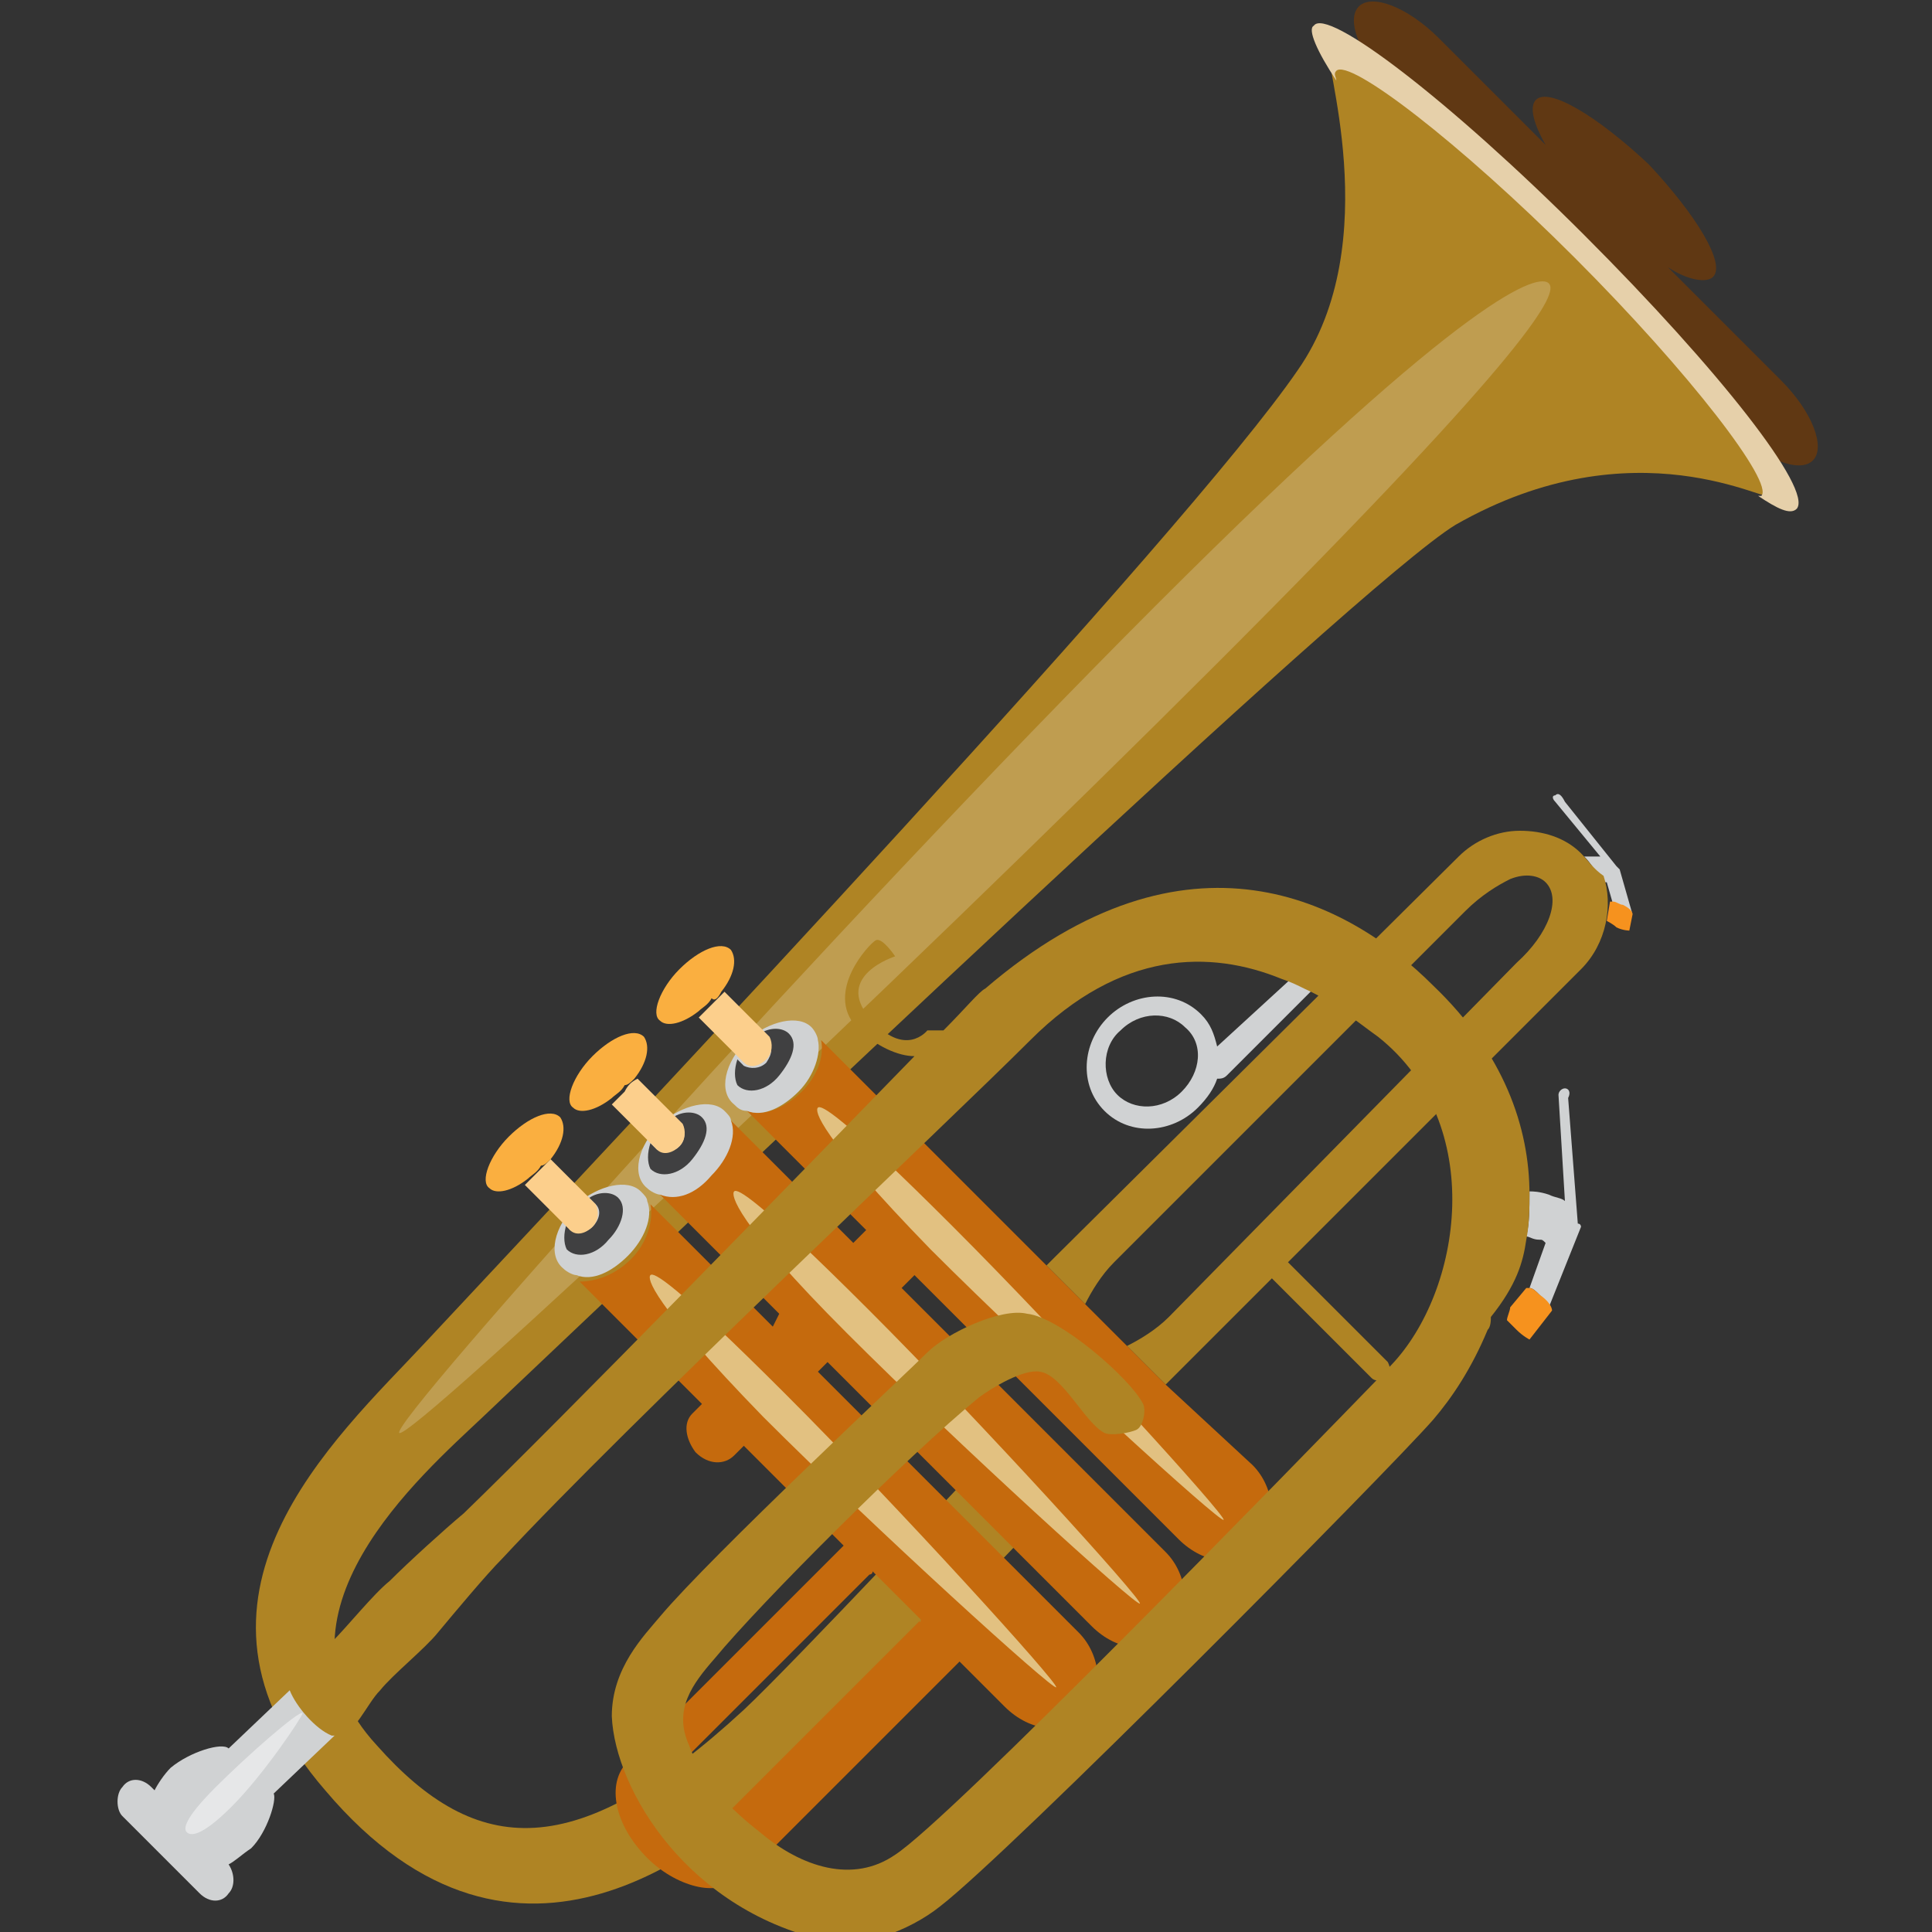 <svg enable-background="new 0 0 60 60" height="60" viewBox="0 0 60 60" width="60" xmlns="http://www.w3.org/2000/svg"><rect x="0" y="0" width="60" height="60" fill="#333333" stroke="none"/><path d="m47.7 3.1c-.2.2-.1.7.3 1.4l-3.3-3.3c-1-1-2.1-1.4-2.5-1s0 1.5 1 2.5l10.6 10.6c1 1 2.1 1.4 2.5 1s0-1.5-1-2.5l-3.5-3.5c.6.4 1.2.5 1.4.3.4-.4-.5-1.9-2-3.5-1.6-1.5-3.1-2.4-3.5-2z" fill="#603813"/><path d="m13.2 41.7c7-7.5 23.6-25.1 27.1-30.2 2.8-4 .7-9.9 1-9.9 1-.1 5.7 4.3 7.4 5.9 1.8 1.7 6.2 6.6 6.3 7.9 0 .3-4.2-2.3-9.8.9-3.1 1.9-22.8 20.7-30.2 27.7-1.9 1.8-7 6.2-3.3 10.2 3.1 3.5 6.2 3.7 11.4-1.1 1.5-1.4 7.5-7.8 7.5-7.8l1.8 1.8s-6.2 6.5-7.9 8c-2.3 2.1-8.4 7.6-14.4.5-5.2-6 .3-10.9 3.1-13.9z" fill="#af8424"/><path d="m35.9 18.8c-9.9 9.9-23.8 25.4-23.5 25.7s15.5-14 25.4-23.9 10.6-11.5 10.3-11.8-2.3.1-12.2 10z" fill="#fff" opacity=".2"/><path d="m48.3 24.7c-.1 0-.1.1 0 .2l1.4 1.7c-.1 0-.2 0-.3 0s-.2 0-.2 0c.2.2.4.5.5.8h.1.1l.2.7c.1 0 .2 0 .3.1.2.1.3.1.3.2l-.4-1.4s0 0-.1-.1l-1.6-2c-.1-.2-.2-.3-.3-.2z" fill="#d0d2d3"/><path d="m50.4 28.1c-.1 0-.2-.1-.3-.1h-.1l-.1.6s.2.1.3.2c.2.1.4.1.4.1l.1-.5c0-.1-.1-.2-.3-.3z" fill="#f6921e"/><path d="m49.1 26.5c-.5-.5-1.2-.7-1.9-.7s-1.4.3-1.9.8l-12.5 12.4c-.1.1-.2.2-.3.3l1.2 1.2c.2-.4.5-.9.9-1.3l10.9-10.9c.5-.5 1-.8 1.4-1 .5-.2.9-.1 1.1.1.5.5.1 1.6-.9 2.5l-10.8 11c-.4.4-.9.7-1.3.9l1.2 1.2c.1-.1.2-.2.3-.3l3-3 3.1 3.1c.1.1.3.1.5 0 .1-.1.1-.3 0-.5l-3.1-3.1 9.1-9.1c.8-.8 1-2 .7-2.9-.3-.2-.5-.5-.7-.7z" fill="#af8424"/><path d="m33.8 40.6-1.2-1.2-7.1-7.1c.1.5-.1 1.1-.6 1.6s-1.2.8-1.7.6l3.7 3.7-.4.4-3.8-3.8c.1.5-.1 1.1-.6 1.7-.5.5-1.1.7-1.6.6l3.7 3.7-.2.4-3.8-3.8c.1.5-.1 1.2-.6 1.7s-1.1.7-1.6.7l3.8 3.8-.3.3c-.3.3-.2.8.1 1.2.4.4.9.4 1.2.1l.3-.3 3.1 3.1-6.7 6.7c-.7.7-.4 2 .6 3 .5.5 1.1.8 1.6.9s1 0 1.4-.3l6.7-6.7 1.4 1.4c.8.8 1.9.9 2.5.2.6-.6.5-1.8-.2-2.5l-8.1-8.1.3-.3 8.2 8.2c.8.8 1.9.9 2.5.2.6-.6.5-1.8-.2-2.5l-8.2-8.2.4-.4 8.2 8.2c.8.8 1.9.9 2.5.2.6-.6.5-1.8-.2-2.5l-2.7-2.5-1.2-1.2zm-5.2 9.7c0 .1-.1.1 0 0l-6.1 6.1c-.3.3-.6.4-.9.4s-.6 0-.8-.2c-.4-.4-.3-1.1.2-1.7l6-6s.1 0 .1-.1z" fill="#c56a0d"/><g fill="#d0d2d3"><path d="m19.5 39c.5-.5.8-1.2.6-1.7 0-.1-.1-.2-.2-.3-.4-.4-1.3-.2-2 .4-.7.7-.9 1.6-.4 2 .1.1.3.2.4.2.5.2 1.1-.1 1.6-.6z"/><path d="m22.1 36.5c.5-.5.8-1.2.6-1.7 0-.1-.1-.2-.2-.3-.4-.4-1.3-.2-2 .4-.7.7-.9 1.6-.4 2 .1.1.3.2.4.2.5.2 1.1 0 1.6-.6z"/><path d="m24.8 33.9c.5-.5.7-1.2.6-1.6 0-.1-.1-.3-.2-.4-.4-.4-1.3-.2-2 .4-.7.7-.9 1.6-.4 2 .1.1.2.2.4.2.5.2 1.1-.1 1.6-.6z"/></g><path d="m23.8 33c-.2.2-.5.2-.7.1l-.2-.2c-.1.3-.1.6 0 .8.3.3.9.2 1.3-.3s.6-1 .3-1.3c-.2-.2-.6-.2-.9 0l.2.2c.2.2.2.4 0 .7z" fill="#404041"/><path d="m22.1 31.2c-.1.1-.3.3-.4.4l1.2 1.2.2.2c.2.2.5.1.7-.1s.2-.5.1-.7l-.2-.2-1.2-1.2c-.2.2-.3.3-.4.4z" fill="#fccf8c"/><path d="m22.4 30.8c.4-.5.5-1 .3-1.3-.3-.3-1 0-1.6.6s-.9 1.4-.6 1.6c.2.2.7.1 1.2-.3.1-.1.3-.2.4-.4.1.1.2 0 .3-.2z" fill="#faaf40"/><path d="m49.2 7.3c4.2 4.2 7.1 7.9 6.6 8.5-.2.2-.6 0-1.2-.4h.1c.4-.4-2.2-3.8-5.8-7.4s-7-6.2-7.4-5.8c-.1.1 0 .2 0 .3-.6-.9-.9-1.6-.7-1.7.4-.6 4.2 2.3 8.4 6.5z" fill="#e6d0aa"/><path d="m23.7 44c3.5 3.5 9 8.5 9.1 8.4s-4.9-5.6-8.4-9.1-4.1-3.8-4.2-3.7 0 .8 3.5 4.4z" fill="#e2c181"/><path d="m26.3 41.4c3.5 3.5 9 8.5 9.1 8.4s-4.9-5.6-8.4-9.1-4.1-3.8-4.2-3.7 0 .9 3.5 4.4z" fill="#e2c181"/><path d="m28.9 38.8c3.5 3.5 9 8.5 9.1 8.4s-4.9-5.6-8.4-9.1-4.1-3.8-4.2-3.7 0 .8 3.5 4.4z" fill="#e2c181"/><path d="m9.2 52.3-2.1 2c-.2-.2-1.2.1-1.8.6-.2.2-.4.5-.5.7l-.1-.1c-.3-.3-.7-.3-.9 0-.2.2-.2.7 0 .9l2.4 2.4c.3.3.7.3.9 0 .2-.2.2-.6 0-.9.2-.1.4-.3.7-.5.5-.5.8-1.5.7-1.7l2.1-2c-.6-.2-1.3-.9-1.4-1.4z" fill="#d0d2d3"/><path d="m48.6 33.8c-.1 0-.2.1-.2.2l.2 3.3c-.1-.1-.3-.1-.5-.2-.3-.1-.5-.1-.6-.1 0 .5 0 1-.1 1.4.1 0 .2.1.4.1.1 0 .1 0 .2.1l-.5 1.4c.1 0 .2.1.3.2.2.2.4.4.3.4l1-2.5s0-.1-.1-.1l-.3-3.9c.1-.2 0-.3-.1-.3z" fill="#d0d2d3"/><path d="m47.8 40.2c-.1-.1-.2-.2-.3-.2s-.1 0-.1 0l-.5.6c0 .1-.1.3-.1.4l.3.3c.2.2.4.3.4.3l.7-.9c0-.1-.1-.3-.4-.5z" fill="#f6921e"/><path d="m37.8 32.5c-.1-.4-.2-.7-.5-1-.8-.8-2.1-.7-2.9.1s-.9 2.1-.1 2.9 2.1.7 2.9-.1c.3-.3.5-.6.6-.9.1 0 .2 0 .3-.1l2.8-2.8c-.2-.1-.5-.2-.7-.3zm-1.1 1.4c-.6.6-1.5.6-2 .1s-.5-1.5.1-2c.6-.6 1.5-.6 2-.1.6.5.5 1.4-.1 2z" fill="#d0d2d3"/><path d="m47.4 38.5c.1-.5.1-1 .1-1.4 0-2.1-.8-4.4-3-6.5-2.6-2.6-7.6-5.3-13.9.1-.2.1-.6.6-1.3 1.3-.2 0-.5 0-.5 0s-.7.9-1.8-.4.8-1.9.8-1.9-.4-.6-.6-.5-1.6 1.6-.6 2.7c.6.6 1.3.9 1.8.9-3.6 3.7-10.9 11.2-14 14.2-.6.5-1.7 1.5-2.3 2.1-.5.4-1.3 1.4-1.8 1.9-.3.3-1.3.8-1.3 1.3v.2c.2.5.8 1.2 1.3 1.4h.2c.5 0 .9-1 1.3-1.4.4-.5 1.4-1.3 1.8-1.8.5-.6 1.5-1.8 2-2.3 3.9-4.2 13.8-13.5 16.4-16.1 2.8-2.8 5.6-2.8 7.8-1.9.3.1.5.2.7.3.9.4 1.6 1 2.3 1.5 3.4 2.7 2.6 7.9.4 10.2-3.3 3.4-13.7 14.1-15.4 15.2-1.3.9-2.9.4-4.2-.7-.9-.7-1.8-1.6-2.2-2.7-.5-1.1.1-1.9.8-2.7 1.4-1.7 6-6.3 8.2-8.1.4-.3 1.4-.9 1.9-.8.7.1 1.4 1.6 2 1.9.2.1.8 0 1-.1s.3-.6.2-.8c-.4-.8-2.6-2.7-3.6-2.8-.8-.2-2.5.6-3.1 1.2s-6.7 6.3-8.3 8.2c-.5.6-1.5 1.6-1.5 3.1.1 2.3 2.4 6.1 6.8 7 .9.2 2.4-.3 3.4-1.1 2.2-1.7 13.8-13.4 15.3-15.1.6-.7 1.2-1.6 1.7-2.8.1-.1.1-.3.1-.4.8-1 1-1.7 1.1-2.4z" fill="#af8424"/><path d="m21.1 35.6c-.2.2-.5.2-.7.1l-.2-.2c-.1.3-.1.6 0 .8.3.3.9.2 1.3-.3s.6-1 .3-1.3c-.2-.2-.6-.2-.9 0l.2.2c.2.2.2.5 0 .7z" fill="#404041"/><path d="m19.4 33.9c-.1.1-.3.3-.4.4l1.2 1.2.2.2c.2.2.5.1.7-.1s.2-.5.1-.7l-.2-.2-1.2-1.2c-.2.1-.3.2-.4.4z" fill="#fccf8c"/><path d="m19.7 33.5c.4-.5.5-1 .3-1.3-.3-.3-1 0-1.6.6s-.9 1.4-.6 1.6c.2.2.7.1 1.2-.3.1-.1.3-.2.4-.4.1 0 .2-.1.3-.2z" fill="#faaf40"/><path d="m18.4 38.1c-.2.2-.5.2-.7.1l-.1-.2c-.1.3-.1.6 0 .8.3.3.9.2 1.3-.3.4-.4.6-1 .3-1.3-.2-.2-.6-.2-.9 0l.2.2c.2.2.1.5-.1.7z" fill="#404041"/><path d="m16.7 36.4c-.1.1-.3.3-.4.4l1.2 1.2.2.2c.2.2.5.1.7-.1s.2-.5.1-.7l-.2-.2-1.2-1.2c-.1.1-.2.2-.4.4z" fill="#fccf8c"/><path d="m17.1 36c.4-.5.5-1 .3-1.3-.3-.3-1 0-1.6.6s-.9 1.4-.6 1.6c.2.2.7.1 1.2-.3.1-.1.3-.2.4-.4.1 0 .2-.1.3-.2z" fill="#faaf40"/><path d="m7.2 56.1c1-1 2.2-2.8 2.2-2.9-.1-.1-1.7 1.3-2.7 2.3s-1 1.3-.9 1.4.4.2 1.4-.8z" fill="#e6e7e8"/></svg>